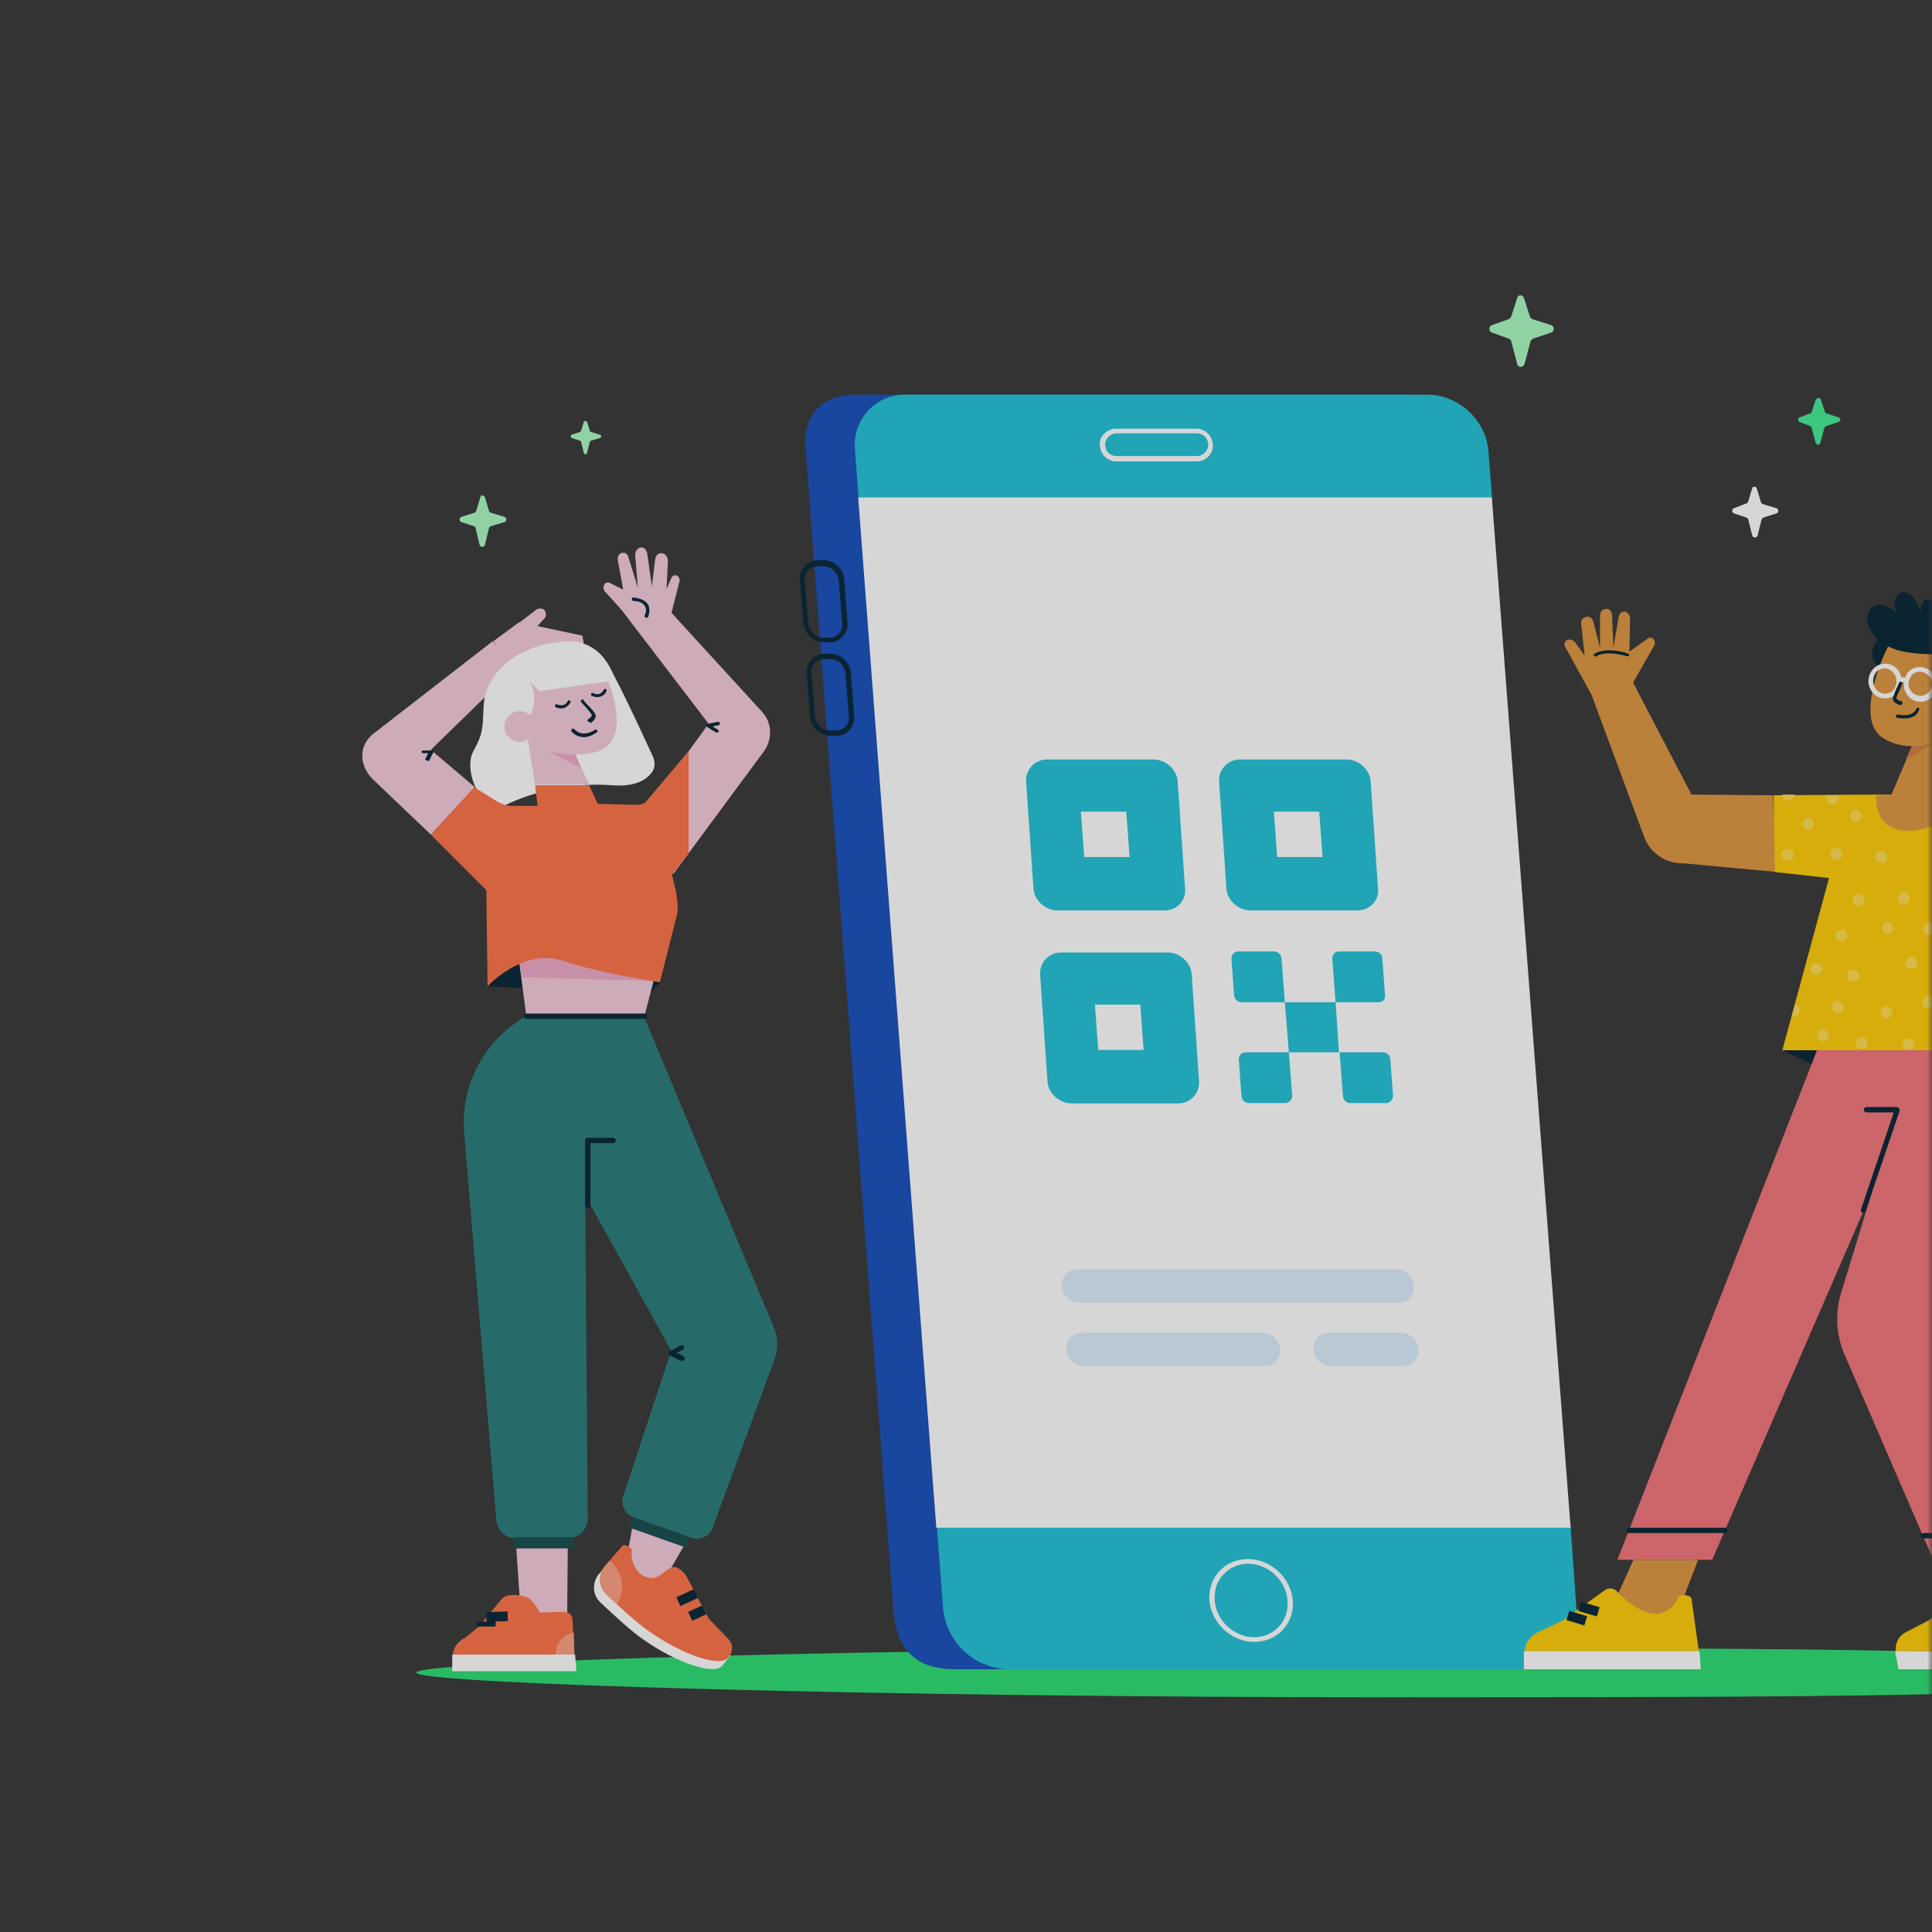 <?xml version="1.0" encoding="UTF-8"?>
<svg width="200px" height="200px" viewBox="0 0 200 200" version="1.1" xmlns="http://www.w3.org/2000/svg" xmlns:xlink="http://www.w3.org/1999/xlink">
    <rect x="0" y="0" width="200" height="200" fill="#333333" stroke="none"/>
    <title>Image</title>
    <defs>
        <rect id="path-1" x="0" y="0" width="200" height="200"></rect>
    </defs>
    <g id="Symbols" stroke="none" stroke-width="1" fill="none" fill-rule="evenodd" opacity="0.8">
        <g id="3_Organisms-/-Cards-/-2_QR-ophalen" transform="translate(-135, -32)">
            <g id="Image" transform="translate(135, 32)">
                <mask id="mask-2" fill="white">
                    <use xlink:href="#path-1"></use>
                </mask>
                <g id="Mask"></g>
                <g id="holder_qrcode_maken" mask="url(#mask-2)">
                    <g transform="translate(37, 30.57)">
                        <path d="M182.477,142.577 C182.477,144.927 162.778,145.135 107.412,145.135 C54.121,145.135 6.083,143.752 6.083,142.577 C6.083,141.402 54.121,140.02 107.412,140.02 C163.261,140.02 182.477,140.435 182.477,142.577 Z" id="Path" fill="#27DC71" fill-rule="nonzero"></path>
                        <g id="Group" stroke-width="1" fill="none" fill-rule="evenodd" transform="translate(0, 25.695)">
                            <path d="M15.759,8.916 C15.828,8.916 17.695,7.465 18.524,6.843 C18.732,6.705 19.008,6.705 19.215,6.774 L19.215,6.774 C19.492,6.981 19.63,7.327 19.423,7.672 L17.833,9.469 L15.759,8.916 Z" id="Path" fill="#F4C9DB" fill-rule="nonzero"></path>
                            <path d="M14.1,10.092 L16.727,8.156 C16.727,8.156 16.796,8.156 16.796,8.156 L23.293,9.539 L23.501,10.783 L18.662,10.852 L15.483,12.995 L14.1,10.092 Z" id="Path" fill="#F4C9DB" fill-rule="nonzero"></path>
                            <polygon id="Path" fill="#F4C9DB" fill-rule="nonzero" points="28.754 100.224 27.924 104.717 29.1 108.173 31.933 106.998 34.56 102.436"></polygon>
                            <path d="M7.603,30.136 L1.659,24.468 C0.138,23.017 0.069,20.874 1.728,19.63 L14.031,10.092 L16.036,13.133 L7.603,21.358 L12.165,25.229 L7.603,30.136 Z" id="Path" fill="#F4C9DB" fill-rule="nonzero"></path>
                            <path d="M32.279,24.261 L36.357,18.662 L27.372,6.912 L32.21,6.843 L41.887,17.418 C42.924,18.524 42.993,20.252 42.094,21.496 L32.694,34.214 L32.279,24.261 Z" id="Path" fill="#F4C9DB" fill-rule="nonzero"></path>
                            <polygon id="Path" fill="#002031" fill-rule="nonzero" points="31.45 45.343 30.344 46.449 30.689 45.204"></polygon>
                            <path d="M17.073,46.034 L13.548,45.827 C13.548,45.827 14.653,43.891 16.796,43.476 L17.073,46.034 Z" id="Path" fill="#002031" fill-rule="nonzero"></path>
                            <path d="M18.939,10.575 C18.524,10.575 17.28,11.197 16.865,11.405 C15.345,12.165 14.17,13.409 13.478,14.93 C12.718,16.658 13.34,18.524 12.58,20.321 C12.372,20.874 12.027,21.358 11.82,21.911 C11.474,23.086 11.82,24.676 12.511,25.713 C12.649,25.92 14.17,27.786 14.515,27.51 C14.515,27.51 19.284,24.538 26.335,25.021 C28.823,25.229 29.929,24.399 30.413,23.777 C30.828,23.293 30.828,22.671 30.62,22.118 C29.722,20.183 26.335,12.787 25.782,12.442 C23.708,11.958 19.008,10.575 18.939,10.575 Z" id="Path" fill="#FFFFFF" fill-rule="nonzero"></path>
                            <path d="M14.723,27.855 L17.487,48.937 L29.652,49.144 L32.486,38.292 C32.97,36.357 32.763,34.284 31.864,32.486 L29.514,27.924 L14.723,27.855 Z" id="Path" fill="#F4C9DB" fill-rule="nonzero"></path>
                            <polygon id="Path" fill="#EDA7C5" fill-rule="nonzero" points="16.796 43.546 17.004 44.928 30.62 45.274 19.699 41.472"></polygon>
                            <path d="M43.131,81.216 L29.652,48.937 L23.501,48.937 L19.146,48.937 L17.349,48.937 L16.589,49.49 C12.787,52.047 10.644,56.471 11.059,61.102 L14.377,101.053 C14.446,102.159 15.345,102.989 16.451,102.989 L21.773,102.989 C22.948,102.989 23.846,102.021 23.846,100.915 L23.57,67.461 L32.486,83.566 L27.51,98.634 C27.233,99.533 27.717,100.5 28.547,100.777 L34.56,102.92 C35.459,103.265 36.426,102.781 36.772,101.883 L43.2,84.396 C43.546,83.359 43.546,82.253 43.131,81.216 Z" id="Path" fill="#237978" fill-rule="nonzero"></path>
                            <path d="M23.846,68.774 C23.708,68.774 23.57,68.636 23.57,68.498 L23.57,61.793 C23.57,61.724 23.57,61.655 23.639,61.586 C23.708,61.517 23.777,61.517 23.846,61.517 L26.473,61.517 C26.611,61.517 26.749,61.655 26.749,61.793 C26.749,61.932 26.611,62.07 26.473,62.07 L24.123,62.07 L24.123,68.498 C24.054,68.636 23.985,68.774 23.846,68.774 C23.846,68.774 23.846,68.774 23.846,68.774 Z" id="Path" fill="#002031" fill-rule="nonzero"></path>
                            <polygon id="Path" fill="#F4C9DB" fill-rule="nonzero" points="17.211 17.695 18.386 24.952 23.985 24.952 21.635 19.837"></polygon>
                            <polygon id="Path" fill="#EDA7C5" fill-rule="nonzero" points="23.155 23.224 22.602 21.911 19.699 21.496"></polygon>
                            <path d="M15.621,16.381 C15.759,19.561 19.215,21.427 19.215,21.427 C19.215,21.427 23.57,22.533 25.644,21.151 C28.339,19.284 25.782,13.548 25.021,12.096 C24.399,10.99 22.464,10.644 21.082,10.644 C17.902,10.714 15.483,13.271 15.621,16.381 Z" id="Path" fill="#F4C9DB" fill-rule="nonzero"></path>
                            <path d="M23.432,20.045 C22.948,20.045 22.533,19.837 22.188,19.492 C22.118,19.423 22.118,19.284 22.188,19.215 C22.257,19.146 22.395,19.146 22.464,19.215 C22.948,19.768 23.708,19.837 24.607,19.284 C24.676,19.215 24.814,19.284 24.814,19.354 C24.883,19.423 24.814,19.561 24.745,19.561 C24.261,19.907 23.846,20.045 23.432,20.045 Z" id="Path" fill="#002031" fill-rule="nonzero"></path>
                            <path d="M23.985,18.455 C23.916,18.455 23.846,18.455 23.846,18.386 C23.777,18.317 23.846,18.179 23.916,18.179 C23.985,18.109 24.261,17.971 24.261,17.764 C24.261,17.626 23.846,17.211 23.639,16.934 C23.432,16.727 23.224,16.52 23.155,16.381 C23.086,16.312 23.155,16.174 23.224,16.174 C23.293,16.105 23.432,16.174 23.432,16.243 C23.501,16.381 23.708,16.589 23.916,16.796 C24.399,17.28 24.676,17.626 24.676,17.902 C24.607,18.317 24.192,18.524 24.123,18.593 C24.054,18.455 23.985,18.455 23.985,18.455 Z" id="Path" fill="#002031" fill-rule="nonzero"></path>
                            <path d="M34.284,32.072 L34.284,21.496 L29.791,26.819 C29.169,27.164 28.616,27.026 27.994,27.026 L24.883,26.957 L23.985,25.021 L18.386,25.021 L18.662,27.164 L16.105,27.164 C15.483,27.164 14.861,26.957 14.308,26.611 L12.096,25.229 L7.603,30.136 L13.34,35.873 L13.478,45.827 C13.478,45.827 17.142,41.818 21.289,43.2 C25.436,44.582 31.311,45.412 31.311,45.412 L32.97,38.845 C33.316,37.947 33.178,36.564 32.556,34.284 L34.284,32.072 Z" id="Path" fill="#FE6F43" fill-rule="nonzero"></path>
                            <path d="M21.082,17.073 C20.874,17.073 20.667,17.004 20.529,16.934 C20.46,16.865 20.39,16.796 20.46,16.727 C20.529,16.658 20.598,16.589 20.667,16.658 C20.736,16.658 21.427,17.004 21.773,16.312 C21.842,16.243 21.911,16.174 21.98,16.243 C22.049,16.312 22.118,16.381 22.049,16.451 C21.842,16.865 21.427,17.073 21.082,17.073 Z" id="Path" fill="#002031" fill-rule="nonzero"></path>
                            <path d="M24.814,15.898 C24.607,15.898 24.399,15.828 24.261,15.759 C24.192,15.69 24.123,15.621 24.192,15.552 C24.261,15.483 24.33,15.414 24.399,15.483 C24.468,15.552 25.16,15.828 25.505,15.137 C25.574,15.068 25.644,14.999 25.713,15.068 C25.782,15.137 25.851,15.206 25.782,15.276 C25.574,15.759 25.16,15.898 24.814,15.898 Z" id="Path" fill="#002031" fill-rule="nonzero"></path>
                            <path d="M15.898,17.971 C15.898,17.971 17.004,17.556 17.556,18.524 C17.556,18.524 19.077,16.105 17.764,14.239 L18.87,15.276 L26.68,14.17 C26.68,14.17 25.644,9.677 21.22,10.161 C20.805,10.23 20.045,10.299 19.699,10.368 C16.658,10.921 14.515,13.755 15.414,17.211 C15.483,17.556 15.621,17.902 15.898,17.971 Z" id="Path" fill="#FFFFFF" fill-rule="nonzero"></path>
                            <circle id="Oval" fill="#F4C9DB" fill-rule="nonzero" cx="16.796" cy="18.939" r="1.59"></circle>
                            <rect id="Rectangle" fill="#104A4A" fill-rule="nonzero" x="16.174" y="102.851" width="6.221" height="1.175"></rect>
                            <rect id="Rectangle" fill="#104A4A" fill-rule="nonzero" transform="translate(31.238, 102.337) rotate(19.506) translate(-31.238, -102.337) " x="28.127" y="101.75" width="6.221" height="1.175"></rect>
                            <path d="M29.722,49.213 L17.487,49.213 C17.349,49.213 17.211,49.075 17.211,48.937 C17.211,48.799 17.349,48.66 17.487,48.66 L29.722,48.66 C29.86,48.66 29.998,48.799 29.998,48.937 C29.998,49.075 29.86,49.213 29.722,49.213 Z" id="Path" fill="#002031" fill-rule="nonzero"></path>
                            <g transform="translate(24.192, 103.68)" fill-rule="nonzero" id="Path">
                                <path d="M7.949,3.041 C6.912,3.249 6.29,4.908 4.631,3.802 C3.871,3.249 3.594,2.212 3.732,1.521 C3.802,1.175 2.903,0.691 2.627,0.899 L0.829,2.972 C0.069,3.871 0.138,5.184 0.968,5.944 C2.281,7.188 4.216,8.986 5.46,9.815 C8.916,12.234 12.718,13.478 13.548,12.511 L14.446,11.405 L13.962,11.267 C13.893,10.99 13.755,10.644 13.409,10.368 L11.543,8.433 L9.262,4.078 C9.055,3.663 8.433,2.972 7.949,3.041 Z" fill="#FFFFFF"></path>
                                <path d="M9.884,3.249 L12.165,7.603 L14.031,9.539 C14.861,10.299 14.653,11.128 14.17,11.681 C13.34,12.649 9.539,11.405 6.083,8.986 C4.838,8.156 2.903,6.359 1.59,5.115 C0.76,4.355 0.691,2.972 1.452,2.143 L3.249,0.069 C3.525,-0.138 4.285,0.276 4.216,0.622 C4.078,1.313 4.424,2.488 5.184,3.041 C6.843,4.147 7.465,2.488 8.502,2.281 C9.055,2.212 9.677,2.903 9.884,3.249 Z" fill="#FE6F43"></path>
                                <path d="M2.696,6.152 C3.802,4.216 2.903,2.35 1.935,1.59 L1.452,2.143 C0.691,3.041 0.76,4.355 1.59,5.115 C1.935,5.46 2.35,5.806 2.696,6.152 Z" fill="#FE9C7E"></path>
                            </g>
                            <polygon id="Path" fill="#F4C9DB" fill-rule="nonzero" points="21.773 104.026 21.704 112.32 17.004 112.251 16.451 104.026"></polygon>
                            <g transform="translate(9.677, 108.518)" fill-rule="nonzero">
                                <path d="M5.253,0.76 L2.903,3.594 L1.452,4.769 C0.207,5.391 0.207,6.497 0.207,6.497 L12.787,6.497 L12.58,2.834 C12.58,2.419 12.165,2.074 11.75,2.074 C11.059,2.074 10.022,2.143 9.193,2.143 C9.193,2.143 8.916,1.452 8.087,0.691 C7.811,0.415 5.806,0 5.253,0.76 Z" id="Path" fill="#FE6F43"></path>
                                <path d="M12.787,6.497 L12.718,4.216 C12.718,4.216 10.783,4.562 10.852,6.497 L12.787,6.497 Z" id="Path" fill="#FE9C7E"></path>
                                <polygon id="Path" fill="#FFFFFF" points="12.995 8.225 0.138 8.225 0.138 6.497 12.856 6.497"></polygon>
                                <polygon id="Path" fill="#002031" points="2.696 3.594 2.696 3.11 4.631 3.041 4.631 3.594"></polygon>
                                <rect id="Rectangle" fill="#002031" transform="translate(4.766, 2.311) rotate(-2.093) translate(-4.766, -2.311) " x="3.661" y="2.069" width="2.212" height="1"></rect>
                            </g>
                            <rect id="Rectangle" fill="#002031" fill-rule="nonzero" transform="translate(34.026, 108.884) rotate(-24.892) translate(-34.026, -108.884) " x="33.024" y="108.642" width="2.004" height="1"></rect>
                            <rect id="Rectangle" fill="#002031" fill-rule="nonzero" transform="translate(35.059, 110.488) rotate(-24.892) translate(-35.059, -110.488) " x="34.264" y="110.246" width="1.59" height="1"></rect>
                            <path d="M27.372,6.912 L25.574,4.908 C25.436,4.7 25.436,4.424 25.574,4.216 L25.574,4.216 C25.713,4.009 25.92,4.009 26.127,4.078 L27.51,4.769 L26.957,1.728 C26.888,1.382 27.095,0.968 27.441,0.968 L27.441,0.968 C27.717,0.899 27.994,1.106 28.063,1.452 L29.03,4.562 L28.754,1.175 C28.754,0.829 28.961,0.484 29.307,0.415 L29.307,0.415 C29.652,0.346 29.929,0.622 29.998,1.037 L30.482,4.424 L30.828,1.59 C30.897,1.106 31.38,0.829 31.795,1.106 L31.795,1.106 C32.003,1.244 32.141,1.521 32.141,1.797 L32.003,4.7 L32.486,3.594 C32.625,3.18 33.178,3.18 33.316,3.594 L33.316,3.594 C33.385,3.732 33.385,3.871 33.316,4.009 L32.003,9.193 L27.372,6.912 Z" id="Path" fill="#F4C9DB" fill-rule="nonzero"></path>
                            <path d="M7.188,22.464 C7.188,22.464 7.119,22.464 7.119,22.464 C7.05,22.395 6.981,22.326 7.05,22.257 L7.327,21.704 L6.774,21.704 C6.705,21.704 6.636,21.635 6.636,21.565 C6.636,21.496 6.705,21.427 6.774,21.427 L7.949,21.427 L7.396,22.533 C7.258,22.464 7.188,22.464 7.188,22.464 Z" id="Path" fill="#002031" fill-rule="nonzero"></path>
                            <path d="M29.929,7.672 C29.86,7.672 29.86,7.672 29.929,7.672 C29.722,7.672 29.722,7.534 29.722,7.465 C29.929,7.05 29.929,6.705 29.722,6.428 C29.445,5.944 28.616,5.944 28.547,5.944 C28.477,5.944 28.408,5.875 28.408,5.737 C28.408,5.668 28.477,5.53 28.616,5.599 C28.685,5.599 29.652,5.668 30.067,6.29 C30.275,6.636 30.275,7.119 30.067,7.672 C29.998,7.672 29.929,7.672 29.929,7.672 Z" id="Path" fill="#002031" fill-rule="nonzero"></path>
                            <path d="M37.187,19.561 C37.187,19.561 37.117,19.561 37.117,19.561 L36.219,19.008 C36.15,18.939 36.15,18.87 36.15,18.801 C36.15,18.732 36.219,18.662 36.288,18.662 L37.325,18.455 C37.394,18.455 37.532,18.524 37.532,18.593 C37.532,18.662 37.463,18.801 37.394,18.801 L36.772,18.939 L37.325,19.284 C37.394,19.354 37.463,19.423 37.394,19.492 C37.325,19.561 37.256,19.561 37.187,19.561 Z" id="Path" fill="#002031" fill-rule="nonzero"></path>
                            <path d="M33.592,84.603 C33.523,84.603 33.523,84.603 33.454,84.603 L32.348,84.05 C32.279,83.981 32.21,83.912 32.21,83.843 C32.21,83.773 32.279,83.635 32.348,83.635 L33.454,83.013 C33.592,82.944 33.731,83.013 33.8,83.082 C33.869,83.22 33.8,83.359 33.731,83.428 L33.039,83.773 L33.731,84.119 C33.869,84.188 33.938,84.326 33.869,84.465 C33.731,84.534 33.661,84.603 33.592,84.603 Z" id="Path" fill="#002031" fill-rule="nonzero"></path>
                        </g>
                        <g id="Group" stroke-width="1" fill="none" fill-rule="evenodd" transform="translate(45.619, 9.798)">
                            <path d="M72.922,132.434 L16.243,132.434 C12.096,132.434 10.23,130.291 9.884,126.49 L0.76,5.944 C0.553,2.627 2.35,0.484 6.013,0.484 L62.968,0.484 C66.286,0.484 69.12,3.18 69.327,6.428 L78.451,126.49 C78.659,129.738 76.239,132.434 72.922,132.434 Z" id="Path" fill="#134BB9" fill-rule="nonzero"></path>
                            <path d="M75.064,132.434 L21.911,132.434 C18.248,132.434 15.276,129.6 14.999,126.006 L5.875,6.083 C5.668,3.041 8.018,0.484 11.059,0.484 L65.111,0.484 C68.429,0.484 71.263,3.18 71.47,6.428 L71.816,10.921 L73.544,67.323 L79.972,117.642 L80.594,126.49 C80.801,129.738 78.382,132.434 75.064,132.434 Z" id="Path" fill="#1BC1D7" fill-rule="nonzero"></path>
                            <polygon id="Path" fill="#FFFFFF" fill-rule="nonzero" points="79.972 117.78 14.308 117.78 6.221 11.128 71.816 11.128"></polygon>
                            <path d="M47.209,129.6 C44.859,129.6 42.785,127.665 42.578,125.315 C42.509,124.14 42.854,123.103 43.615,122.273 C44.375,121.444 45.412,121.029 46.587,121.029 C48.937,121.029 51.011,122.964 51.218,125.315 C51.287,126.49 50.941,127.526 50.181,128.356 C49.421,129.185 48.315,129.6 47.209,129.6 Z M46.587,121.513 C45.55,121.513 44.652,121.928 44.029,122.619 C43.338,123.31 43.062,124.278 43.131,125.315 C43.269,127.388 45.135,129.116 47.209,129.116 C48.246,129.116 49.144,128.701 49.766,128.01 C50.458,127.319 50.734,126.351 50.665,125.315 L50.665,125.315 C50.527,123.241 48.66,121.513 46.587,121.513 Z" id="Shape" fill="#FFFFFF" fill-rule="nonzero"></path>
                            <path d="M68.567,82.806 L20.805,82.806 C19.284,82.806 18.04,81.562 17.902,80.11 L14.515,33.869 C14.377,31.726 16.036,29.86 18.248,29.86 L63.867,29.86 C65.871,29.86 67.461,31.38 67.599,33.385 L71.055,80.179 C71.194,81.631 70.019,82.806 68.567,82.806 Z" id="Path" fill="#FFFFFF" fill-rule="nonzero"></path>
                            <path d="M62.139,94.487 L29.1,94.487 C28.132,94.487 27.372,93.727 27.302,92.759 L27.302,92.759 C27.233,91.791 27.924,91.031 28.892,91.031 L61.932,91.031 C62.899,91.031 63.66,91.791 63.729,92.759 L63.729,92.759 C63.798,93.727 63.107,94.487 62.139,94.487 Z" id="Path" fill="#DCEEFD" fill-rule="nonzero"></path>
                            <path d="M48.315,101.053 L29.583,101.053 C28.616,101.053 27.855,100.293 27.786,99.325 L27.786,99.325 C27.717,98.358 28.408,97.597 29.376,97.597 L48.108,97.597 C49.075,97.597 49.836,98.358 49.905,99.325 L49.905,99.325 C49.974,100.293 49.283,101.053 48.315,101.053 Z" id="Path" fill="#DCEEFD" fill-rule="nonzero"></path>
                            <path d="M62.623,101.053 L55.158,101.053 C54.19,101.053 53.43,100.293 53.361,99.325 L53.361,99.325 C53.292,98.358 53.983,97.597 54.95,97.597 L62.415,97.597 C63.383,97.597 64.143,98.358 64.212,99.325 L64.212,99.325 C64.282,100.293 63.59,101.053 62.623,101.053 Z" id="Path" fill="#DCEEFD" fill-rule="nonzero"></path>
                            <path d="M3.249,26.127 L2.696,26.127 C1.59,26.127 0.622,25.229 0.553,24.123 L0.207,19.699 C0.138,19.146 0.346,18.662 0.691,18.248 C1.037,17.833 1.521,17.626 2.074,17.626 L2.627,17.626 C3.732,17.626 4.7,18.524 4.769,19.63 L5.115,24.054 C5.184,24.607 4.977,25.091 4.631,25.505 C4.285,25.92 3.802,26.127 3.249,26.127 Z M2.074,18.248 C1.659,18.248 1.313,18.386 1.037,18.662 C0.76,18.939 0.622,19.284 0.691,19.699 L1.037,24.123 C1.106,24.952 1.797,25.644 2.627,25.644 L3.18,25.644 C3.594,25.644 3.94,25.505 4.216,25.229 C4.493,24.952 4.631,24.607 4.562,24.192 L4.216,19.768 C4.147,18.939 3.456,18.248 2.627,18.248 L2.074,18.248 Z" id="Shape" fill="#002031" fill-rule="nonzero"></path>
                            <path d="M3.94,35.804 L3.387,35.804 C2.281,35.804 1.313,34.906 1.244,33.8 L0.899,29.376 C0.829,28.823 1.037,28.339 1.382,27.924 C1.728,27.51 2.212,27.302 2.765,27.302 L3.318,27.302 C4.424,27.302 5.391,28.201 5.46,29.307 L5.806,33.731 C5.875,34.284 5.668,34.767 5.322,35.182 C4.977,35.597 4.493,35.804 3.94,35.804 Z M2.765,27.855 C2.35,27.855 2.004,27.994 1.728,28.27 C1.452,28.547 1.313,28.892 1.382,29.307 L1.728,33.731 C1.797,34.56 2.488,35.251 3.318,35.251 L3.871,35.251 C4.285,35.251 4.631,35.113 4.908,34.836 C5.184,34.56 5.322,34.214 5.253,33.8 L4.908,29.376 C4.838,28.547 4.147,27.855 3.318,27.855 L2.765,27.855 L2.765,27.855 Z" id="Shape" fill="#002031" fill-rule="nonzero"></path>
                            <path d="M41.265,7.396 L32.97,7.396 C32.072,7.396 31.38,6.774 31.242,5.875 C31.173,5.391 31.311,4.908 31.657,4.562 C32.003,4.216 32.417,4.009 32.901,4.009 L41.196,4.009 C42.094,4.009 42.785,4.631 42.924,5.53 C42.993,6.013 42.854,6.497 42.509,6.843 C42.232,7.188 41.748,7.396 41.265,7.396 Z M32.97,4.493 C32.625,4.493 32.348,4.631 32.072,4.908 C31.864,5.184 31.726,5.46 31.795,5.806 C31.864,6.428 32.348,6.843 32.97,6.843 L41.265,6.843 C41.61,6.843 41.887,6.705 42.163,6.428 C42.371,6.152 42.509,5.875 42.44,5.53 C42.371,4.908 41.887,4.493 41.265,4.493 L32.97,4.493 Z" id="Shape" fill="#FFFFFF" fill-rule="nonzero"></path>
                        </g>
                        <g id="Group" stroke-width="1" fill="none" fill-rule="evenodd" transform="translate(120.269, 30.534)">
                            <path d="M6.705,8.709 L6.705,8.709 L12.925,25.505 C13.548,27.233 15.206,28.339 17.073,28.27 L26.749,29.169 L26.266,21.22 L17.833,21.151 L11.128,8.294 L6.705,8.709" id="Path" fill="#DD933C" fill-rule="nonzero"></path>
                            <path d="M59.512,33.247 L55.158,25.021 C53.914,22.74 51.564,21.289 48.937,21.22 C48.591,21.22 48.384,21.22 48.384,21.22 L36.979,21.151 L26.335,21.22 L26.473,29.169 L32.072,29.791 L27.233,47.624 L52.393,47.624 L52.255,33.108 L59.512,33.247 Z" id="Path" fill="#FFCC00" fill-rule="nonzero"></path>
                            <path d="M40.573,37.947 C40.228,37.947 39.951,38.223 39.951,38.569 C39.951,38.915 40.228,39.191 40.573,39.191 C40.919,39.191 41.196,38.915 41.196,38.569 C41.196,38.223 40.919,37.947 40.573,37.947 Z M38.154,34.353 C37.809,34.353 37.532,34.629 37.532,34.975 C37.532,35.32 37.809,35.597 38.154,35.597 C38.5,35.597 38.776,35.32 38.776,34.975 C38.776,34.629 38.5,34.353 38.154,34.353 Z M39.744,24.676 C40.09,24.676 40.366,24.399 40.366,24.054 C40.366,23.708 40.09,23.432 39.744,23.432 C39.398,23.432 39.122,23.708 39.122,24.054 C39.122,24.399 39.398,24.676 39.744,24.676 Z M40.435,31.864 C40.435,31.519 40.159,31.242 39.813,31.242 C39.468,31.242 39.191,31.519 39.191,31.864 C39.191,32.21 39.468,32.486 39.813,32.486 C40.159,32.486 40.435,32.21 40.435,31.864 Z M32.832,27.924 C33.178,27.924 33.454,27.648 33.454,27.302 C33.454,26.957 33.178,26.68 32.832,26.68 C32.486,26.68 32.21,26.957 32.21,27.302 C32.21,27.648 32.486,27.924 32.832,27.924 Z M32.97,42.509 C32.625,42.509 32.348,42.785 32.348,43.131 C32.348,43.476 32.625,43.753 32.97,43.753 C33.316,43.753 33.592,43.476 33.592,43.131 C33.592,42.785 33.316,42.509 32.97,42.509 Z M43.546,26.266 C43.2,26.266 42.924,26.542 42.924,26.888 C42.924,27.233 43.2,27.51 43.546,27.51 C43.891,27.51 44.168,27.233 44.168,26.888 C44.168,26.542 43.891,26.266 43.546,26.266 Z M38.016,43.062 C37.67,43.062 37.394,43.338 37.394,43.684 C37.394,44.029 37.67,44.306 38.016,44.306 C38.362,44.306 38.638,44.029 38.638,43.684 C38.569,43.338 38.292,43.062 38.016,43.062 Z M38.085,27.579 C38.085,27.233 37.809,26.957 37.463,26.957 C37.117,26.957 36.841,27.233 36.841,27.579 C36.841,27.924 37.117,28.201 37.463,28.201 C37.809,28.201 38.085,27.924 38.085,27.579 Z M33.316,35.113 C32.97,35.113 32.694,35.389 32.694,35.735 C32.694,36.081 32.97,36.357 33.316,36.357 C33.661,36.357 33.938,36.081 33.938,35.735 C33.938,35.389 33.661,35.113 33.316,35.113 Z M47.693,42.993 C47.347,42.993 47.071,43.269 47.071,43.615 C47.071,43.96 47.347,44.237 47.693,44.237 C48.038,44.237 48.315,43.96 48.315,43.615 C48.315,43.269 48.038,42.993 47.693,42.993 Z M47.831,34.629 C47.485,34.629 47.209,34.906 47.209,35.251 C47.209,35.597 47.485,35.873 47.831,35.873 C48.177,35.873 48.453,35.597 48.453,35.251 C48.453,34.906 48.177,34.629 47.831,34.629 Z M44.79,46.31 C44.444,46.31 44.168,46.587 44.168,46.932 C44.168,47.278 44.444,47.555 44.79,47.555 C45.135,47.555 45.412,47.278 45.412,46.932 C45.412,46.587 45.135,46.31 44.79,46.31 Z M42.371,42.025 C42.025,42.025 41.748,42.301 41.748,42.647 C41.748,42.993 42.025,43.269 42.371,43.269 C42.716,43.269 42.993,42.993 42.993,42.647 C42.993,42.301 42.716,42.025 42.371,42.025 Z M58.061,32.486 C57.715,32.486 57.439,32.763 57.439,33.108 C57.439,33.108 57.439,33.178 57.439,33.178 L58.614,33.178 C58.614,33.108 58.614,33.108 58.614,33.039 C58.683,32.763 58.406,32.486 58.061,32.486 Z M48.315,27.026 C47.969,27.026 47.693,27.302 47.693,27.648 C47.693,27.994 47.969,28.27 48.315,28.27 C48.66,28.27 48.937,27.994 48.937,27.648 C48.937,27.302 48.66,27.026 48.315,27.026 Z M45.343,23.777 C45.688,23.777 45.965,23.501 45.965,23.155 C45.965,22.81 45.688,22.533 45.343,22.533 C44.997,22.533 44.721,22.81 44.721,23.155 C44.721,23.501 44.997,23.777 45.343,23.777 Z M42.44,34.422 C42.094,34.422 41.818,34.698 41.818,35.044 C41.818,35.389 42.094,35.666 42.44,35.666 C42.785,35.666 43.062,35.389 43.062,35.044 C43.062,34.698 42.785,34.422 42.44,34.422 Z M45.896,29.86 C45.55,29.86 45.274,30.136 45.274,30.482 C45.274,30.828 45.55,31.104 45.896,31.104 C46.241,31.104 46.518,30.828 46.518,30.482 C46.518,30.136 46.241,29.86 45.896,29.86 Z M45.619,38.845 C45.274,38.845 44.997,39.122 44.997,39.468 C44.997,39.813 45.274,40.09 45.619,40.09 C45.965,40.09 46.241,39.813 46.241,39.468 C46.241,39.122 45.896,38.845 45.619,38.845 Z M34.836,23.985 C35.182,23.985 35.459,23.708 35.459,23.363 C35.459,23.017 35.182,22.74 34.836,22.74 C34.491,22.74 34.214,23.017 34.214,23.363 C34.214,23.708 34.491,23.985 34.836,23.985 Z M49.905,31.864 C50.25,31.864 50.527,31.588 50.527,31.242 C50.527,30.897 50.25,30.62 49.905,30.62 C49.559,30.62 49.283,30.897 49.283,31.242 C49.283,31.588 49.559,31.864 49.905,31.864 Z M50.388,38.154 C50.043,38.154 49.766,38.431 49.766,38.776 C49.766,39.122 50.043,39.398 50.388,39.398 C50.734,39.398 51.011,39.122 51.011,38.776 C51.011,38.431 50.734,38.154 50.388,38.154 Z M51.978,42.44 C51.978,42.716 52.116,42.924 52.393,42.993 L52.393,41.887 C52.116,42.025 51.978,42.232 51.978,42.44 Z M35.182,39.882 C35.182,39.537 34.906,39.26 34.56,39.26 C34.214,39.26 33.938,39.537 33.938,39.882 C33.938,40.228 34.214,40.504 34.56,40.504 C34.906,40.504 35.182,40.228 35.182,39.882 Z M40.297,46.38 C39.951,46.38 39.675,46.656 39.675,47.002 C39.675,47.278 39.882,47.555 40.159,47.624 L40.366,47.624 C40.643,47.555 40.85,47.347 40.85,47.002 C40.919,46.656 40.643,46.38 40.297,46.38 Z M52.946,27.026 C52.6,27.026 52.324,27.302 52.324,27.648 C52.324,27.994 52.6,28.27 52.946,28.27 C53.292,28.27 53.568,27.994 53.568,27.648 C53.568,27.302 53.292,27.026 52.946,27.026 Z M55.711,30.205 C55.365,30.205 55.089,30.482 55.089,30.828 C55.089,31.173 55.365,31.45 55.711,31.45 C56.056,31.45 56.333,31.173 56.333,30.828 C56.333,30.482 56.056,30.205 55.711,30.205 Z M55.918,27.302 C56.056,27.302 56.125,27.233 56.264,27.164 L55.711,26.127 C55.503,26.196 55.296,26.404 55.296,26.68 C55.365,27.026 55.642,27.302 55.918,27.302 Z M49.836,21.773 C50.112,21.773 50.319,21.635 50.388,21.427 C50.043,21.358 49.628,21.289 49.213,21.289 C49.283,21.565 49.49,21.773 49.836,21.773 Z M50.527,22.74 C50.181,22.74 49.905,23.017 49.905,23.363 C49.905,23.708 50.181,23.985 50.527,23.985 C50.872,23.985 51.149,23.708 51.149,23.363 C51.08,23.017 50.803,22.74 50.527,22.74 Z M49.905,46.587 C49.559,46.587 49.283,46.863 49.283,47.209 C49.283,47.347 49.352,47.485 49.421,47.624 L50.319,47.624 C50.388,47.485 50.458,47.347 50.458,47.209 C50.527,46.863 50.25,46.587 49.905,46.587 Z M28.547,42.924 L28.201,44.099 C28.27,44.099 28.339,44.168 28.408,44.168 C28.754,44.168 29.03,43.891 29.03,43.546 C29.03,43.2 28.823,42.924 28.547,42.924 Z M35.459,46.241 C35.113,46.241 34.836,46.518 34.836,46.863 C34.836,47.209 35.113,47.485 35.459,47.485 C35.804,47.485 36.081,47.209 36.081,46.863 C36.081,46.518 35.804,46.241 35.459,46.241 Z M30.551,24.192 C30.551,23.846 30.275,23.57 29.929,23.57 C29.583,23.57 29.307,23.846 29.307,24.192 C29.307,24.538 29.583,24.814 29.929,24.814 C30.275,24.814 30.551,24.538 30.551,24.192 Z M34.491,32.072 C34.491,32.417 34.767,32.694 35.113,32.694 C35.459,32.694 35.735,32.417 35.735,32.072 C35.735,31.726 35.459,31.45 35.113,31.45 C34.767,31.45 34.491,31.726 34.491,32.072 Z M33.108,21.565 C33.108,21.427 33.039,21.289 32.97,21.22 L31.933,21.22 C31.864,21.289 31.795,21.427 31.795,21.565 C31.795,21.911 32.072,22.188 32.417,22.188 C32.763,22.188 33.108,21.911 33.108,21.565 Z M31.45,45.481 C31.104,45.481 30.828,45.757 30.828,46.103 C30.828,46.449 31.104,46.725 31.45,46.725 C31.795,46.725 32.072,46.449 32.072,46.103 C32.003,45.757 31.795,45.481 31.45,45.481 Z M28.408,27.372 C28.408,27.026 28.132,26.749 27.786,26.749 C27.441,26.749 27.164,27.026 27.164,27.372 C27.164,27.717 27.441,27.994 27.786,27.994 C28.132,28.063 28.408,27.717 28.408,27.372 Z M31.38,39.191 C31.38,38.845 31.104,38.569 30.758,38.569 C30.413,38.569 30.136,38.845 30.136,39.191 C30.136,39.537 30.413,39.813 30.758,39.813 C31.104,39.813 31.38,39.468 31.38,39.191 Z M27.855,21.773 C28.201,21.773 28.477,21.496 28.477,21.151 L27.233,21.151 C27.233,21.565 27.51,21.773 27.855,21.773 Z" id="Shape" fill="#FFDB4B" fill-rule="nonzero"></path>
                            <polygon id="Path" fill="#002031" fill-rule="nonzero" points="30.482 49.144 27.233 47.624 31.035 47.624"></polygon>
                            <polygon id="Path" fill="#F17277" fill-rule="nonzero" points="30.828 47.624 10.161 100.362 19.976 100.362 42.854 47.624"></polygon>
                            <path d="M52.393,47.624 L52.393,47.624 C52.531,53.222 51.978,56.471 47.347,56.471 L27.786,56.471 L30.828,47.624 L52.393,47.624 L52.393,47.624 Z" id="Path" fill="#F17277" fill-rule="nonzero"></path>
                            <path d="M39.122,53.775 L33.247,72.991 C32.694,74.995 32.832,77.138 33.661,79.073 L42.924,100.5 L53.43,100.5 L43.96,76.032 L50.872,53.775 L39.122,53.775 Z" id="Path" fill="#F17277" fill-rule="nonzero"></path>
                            <polygon id="Path" fill="#DD933C" fill-rule="nonzero" points="18.524 100.362 16.105 106.652 9.124 106.376 11.82 100.362"></polygon>
                            <path d="M52.324,98.15 L41.818,98.15 C41.679,98.15 41.541,98.012 41.541,97.874 C41.541,97.736 41.679,97.597 41.818,97.597 L52.324,97.597 C52.462,97.597 52.6,97.736 52.6,97.874 C52.6,98.012 52.462,98.15 52.324,98.15 Z" id="Path" fill="#002031" fill-rule="nonzero"></path>
                            <path d="M21.289,97.597 L11.336,97.597 C11.197,97.597 11.059,97.459 11.059,97.321 C11.059,97.183 11.197,97.044 11.336,97.044 L21.289,97.044 C21.427,97.044 21.565,97.183 21.565,97.321 C21.565,97.459 21.427,97.597 21.289,97.597 Z" id="Path" fill="#002031" fill-rule="nonzero"></path>
                            <path d="M35.597,64.42 C35.597,64.42 35.528,64.42 35.528,64.42 C35.389,64.351 35.32,64.212 35.389,64.074 L38.776,54.052 L35.942,54.052 C35.804,54.052 35.666,53.914 35.666,53.775 C35.666,53.637 35.804,53.499 35.942,53.499 L39.122,53.499 C39.191,53.499 39.26,53.568 39.329,53.637 C39.398,53.706 39.398,53.775 39.398,53.844 L35.873,64.212 C35.804,64.351 35.735,64.42 35.597,64.42 Z" id="Path" fill="#002031" fill-rule="nonzero"></path>
                            <path d="M39.882,24.883 C42.301,25.091 45.896,23.293 47.555,21.289 C47.278,21.289 36.979,21.22 36.979,21.22 C36.979,21.22 36.564,24.607 39.882,24.883 Z" id="Path" fill="#DD933C" fill-rule="nonzero"></path>
                            <polygon id="Path" fill="#DD933C" fill-rule="nonzero" points="46.518 12.511 44.652 21.358 38.362 21.565 41.679 13.755"></polygon>
                            <polygon id="Path" fill="#D2793C" fill-rule="nonzero" points="40.02 17.556 40.781 15.828 43.338 15.552"></polygon>
                            <path d="M36.772,5.668 C36.219,6.497 36.772,8.364 37.947,7.949 C38.638,7.327 39.26,6.359 39.329,5.391 C39.329,4.078 37.117,4.7 36.772,5.668 Z" id="Path" fill="#002031" fill-rule="nonzero"></path>
                            <path d="M47.555,9.746 C47.416,12.856 43.546,15.552 43.546,15.552 C43.546,15.552 40.228,17.073 37.532,15.206 C34.836,13.34 37.532,6.981 38.292,5.599 C38.915,4.562 40.781,4.147 42.163,4.147 C45.274,4.147 47.693,6.636 47.555,9.746 Z" id="Path" fill="#DD933C" fill-rule="nonzero"></path>
                            <path d="M48.453,6.221 C49.006,2.557 43.684,2.627 43.684,2.627 C43.684,2.627 43.338,1.452 42.785,1.106 C41.818,0.553 41.472,1.59 41.61,2.281 C41.126,1.452 40.85,0.207 39.675,0.207 C38.776,0.415 38.638,1.935 39.191,2.419 C35.459,-0.899 34.007,5.806 40.712,6.497 C42.578,6.705 44.513,6.636 44.652,6.497 C44.444,8.433 45.412,10.368 47.347,10.99 C47.416,11.059 48.246,8.364 48.453,6.221 Z" id="Path" fill="#002031" fill-rule="nonzero"></path>
                            <path d="M39.882,13.271 C39.675,13.271 39.398,13.271 39.122,13.202 C39.053,13.202 38.984,13.064 38.984,12.995 C38.984,12.925 39.122,12.856 39.191,12.856 C40.159,13.064 40.85,12.856 41.126,12.234 C41.196,12.165 41.265,12.096 41.334,12.165 C41.403,12.234 41.472,12.303 41.403,12.372 C41.196,12.995 40.643,13.271 39.882,13.271 Z" id="Path" fill="#002031" fill-rule="nonzero"></path>
                            <path d="M37.878,11.197 C36.91,11.197 36.15,10.368 36.15,9.4 C36.15,8.916 36.357,8.433 36.703,8.087 C37.048,7.741 37.463,7.603 37.878,7.603 C38.845,7.603 39.606,8.433 39.606,9.4 C39.606,9.884 39.398,10.368 39.053,10.714 C38.776,10.99 38.292,11.197 37.878,11.197 Z M37.809,8.087 C37.532,8.087 37.187,8.225 36.979,8.433 C36.772,8.709 36.634,8.986 36.634,9.4 C36.634,10.092 37.187,10.714 37.878,10.714 C38.154,10.714 38.5,10.575 38.707,10.368 C38.915,10.092 39.053,9.815 39.053,9.4 C39.053,8.709 38.5,8.087 37.809,8.087 Z" id="Shape" fill="#FFFFFF" fill-rule="nonzero"></path>
                            <path d="M41.541,11.543 C40.573,11.543 39.813,10.714 39.813,9.746 C39.813,9.262 40.02,8.778 40.297,8.433 C40.643,8.087 41.057,7.949 41.472,7.949 C42.44,7.949 43.2,8.778 43.2,9.746 C43.2,10.23 42.993,10.714 42.716,11.059 C42.44,11.336 41.956,11.543 41.541,11.543 Z M41.472,8.433 C41.126,8.433 40.85,8.571 40.643,8.778 C40.435,9.055 40.297,9.331 40.297,9.677 C40.297,10.368 40.85,10.921 41.541,10.921 C41.887,10.921 42.163,10.783 42.371,10.575 C42.578,10.299 42.716,10.022 42.716,9.677 C42.716,9.055 42.163,8.433 41.472,8.433 Z" id="Shape" fill="#FFFFFF" fill-rule="nonzero"></path>
                            <path d="M39.468,11.889 C39.468,11.889 39.468,11.889 39.468,11.889 C39.398,11.889 38.915,11.75 38.707,11.405 C38.638,11.197 38.776,10.783 39.053,10.161 C39.191,9.953 39.26,9.677 39.329,9.539 C39.329,9.469 39.468,9.4 39.537,9.4 C39.606,9.4 39.675,9.539 39.675,9.608 C39.606,9.746 39.537,10.022 39.398,10.299 C39.26,10.575 38.984,11.128 39.053,11.197 C39.122,11.336 39.398,11.474 39.537,11.474 C39.606,11.474 39.675,11.612 39.675,11.681 C39.606,11.82 39.537,11.889 39.468,11.889 Z" id="Path" fill="#002031" fill-rule="nonzero"></path>
                            <path d="M40.02,9.539 C40.02,9.539 40.02,9.539 40.02,9.539 L39.26,9.469 C39.122,9.469 38.984,9.331 39.053,9.193 C39.053,9.055 39.191,8.916 39.329,8.986 L40.02,9.055 C40.159,9.055 40.297,9.193 40.228,9.331 C40.297,9.4 40.159,9.539 40.02,9.539 Z" id="Path" fill="#FFFFFF" fill-rule="nonzero"></path>
                            <path d="M45.688,10.299 C45.688,10.299 45.688,10.299 45.688,10.299 L42.924,9.953 C42.785,9.953 42.716,9.815 42.716,9.677 C42.716,9.539 42.854,9.469 42.993,9.469 L45.688,9.815 C45.827,9.815 45.896,9.953 45.896,10.092 C45.965,10.161 45.827,10.299 45.688,10.299 Z" id="Path" fill="#FFFFFF" fill-rule="nonzero"></path>
                            <path d="M11.681,9.746 L13.962,5.737 C14.1,5.53 14.031,5.184 13.893,5.046 L13.893,5.046 C13.755,4.908 13.478,4.838 13.34,4.977 L11.405,6.359 L11.474,2.903 C11.474,2.557 11.197,2.212 10.852,2.212 L10.852,2.212 C10.575,2.212 10.368,2.419 10.299,2.765 L9.746,5.944 L9.608,2.557 C9.608,2.212 9.331,1.866 8.986,1.935 L8.986,1.935 C8.64,1.935 8.364,2.212 8.364,2.627 L8.364,5.944 L7.672,3.249 C7.534,2.765 7.05,2.557 6.636,2.903 L6.636,2.903 C6.428,3.041 6.359,3.318 6.428,3.594 L6.774,6.774 L5.737,5.322 C5.322,4.977 4.838,5.046 4.7,5.46 L4.7,5.46 C4.631,5.599 4.7,5.737 4.769,5.875 L7.465,10.783 L11.681,9.746 Z" id="Path" fill="#DD933C" fill-rule="nonzero"></path>
                            <path d="M11.197,6.843 C11.197,6.843 11.128,6.843 11.197,6.843 C11.128,6.843 9.055,6.152 7.949,6.843 C7.88,6.912 7.741,6.843 7.741,6.774 C7.672,6.705 7.741,6.566 7.811,6.566 C9.055,5.806 11.197,6.497 11.267,6.566 C11.336,6.566 11.405,6.705 11.405,6.774 C11.336,6.774 11.267,6.843 11.197,6.843 Z" id="Path" fill="#002031" fill-rule="nonzero"></path>
                            <g transform="translate(0, 102.989)" fill-rule="nonzero">
                                <path d="M8.916,0.484 L4.493,3.663 L1.866,4.908 C0.553,5.599 0.553,6.843 0.553,6.843 L18.593,6.843 L17.833,1.382 C17.695,0.968 16.589,0.899 16.451,1.313 C16.174,2.074 15.276,2.903 14.239,2.972 C12.718,3.041 11.059,1.59 10.23,0.76 C9.884,0.346 9.4,0.207 8.916,0.484 Z" id="Path" fill="#FFCC00"></path>
                                <polygon id="Path" fill="#FFFFFF" points="18.801 8.709 0.484 8.709 0.484 6.843 18.662 6.843"></polygon>
                                <rect id="Rectangle" fill="#002031" transform="translate(5.884, 3.664) rotate(-73.136) translate(-5.884, -3.664) " x="5.642" y="2.696" width="1" height="1.935"></rect>
                                <rect id="Rectangle" fill="#002031" transform="translate(7.147, 2.725) rotate(-73.548) translate(-7.147, -2.725) " x="6.905" y="1.723" width="1" height="2.004"></rect>
                            </g>
                            <g transform="translate(38.707, 102.989)" fill-rule="nonzero">
                                <path d="M7.534,0.484 L3.663,3.663 L1.244,4.908 C0.069,5.599 0.276,6.843 0.276,6.843 L18.317,6.843 L16.589,1.382 C16.381,0.968 15.206,0.899 15.137,1.313 C14.999,2.074 14.239,2.903 13.202,2.972 C11.681,3.041 9.746,1.59 8.778,0.76 C8.502,0.346 7.949,0.207 7.534,0.484 Z" id="Path" fill="#FFCC00"></path>
                                <polygon id="Path" fill="#FFFFFF" points="18.87 8.709 0.553 8.709 0.207 6.843 18.386 6.843"></polygon>
                                <rect id="Rectangle" fill="#002031" transform="translate(5.052, 3.666) rotate(-73.948) translate(-5.052, -3.666) " x="4.81" y="2.629" width="1" height="2.074"></rect>
                            </g>
                        </g>
                        <path d="M120.753,0.259 L121.375,2.195 C121.444,2.333 121.513,2.402 121.651,2.471 L123.587,3.093 C123.932,3.231 123.932,3.715 123.587,3.853 L121.72,4.476 C121.582,4.545 121.513,4.614 121.444,4.752 L120.822,7.102 C120.684,7.517 120.131,7.517 120.061,7.102 L119.439,4.752 C119.439,4.614 119.301,4.545 119.163,4.476 L117.435,3.853 C117.089,3.715 117.089,3.231 117.435,3.093 L119.163,2.471 C119.301,2.402 119.37,2.333 119.439,2.195 L120.061,0.259 C120.131,-0.086 120.614,-0.086 120.753,0.259 Z" id="Path" fill="#A7FAC1" fill-rule="nonzero"></path>
                        <path d="M13.202,20.926 L13.617,22.308 C13.617,22.378 13.686,22.447 13.824,22.516 L15.206,22.931 C15.483,23 15.483,23.414 15.206,23.484 L13.824,23.898 C13.755,23.898 13.617,24.036 13.617,24.106 L13.202,25.834 C13.133,26.11 12.718,26.11 12.649,25.834 L12.234,24.106 C12.234,24.036 12.165,23.898 12.027,23.898 L10.783,23.484 C10.506,23.414 10.506,23 10.783,22.931 L12.096,22.516 C12.165,22.516 12.234,22.447 12.303,22.308 L12.718,20.926 C12.718,20.65 13.133,20.65 13.202,20.926 Z" id="Path" fill="#A7FAC1" fill-rule="nonzero"></path>
                        <path d="M144.876,20.028 L145.29,21.41 C145.29,21.479 145.359,21.548 145.498,21.617 L146.88,22.032 C147.156,22.101 147.156,22.516 146.88,22.585 L145.567,23 C145.498,23 145.428,23.138 145.359,23.207 L144.945,24.866 C144.876,25.142 144.461,25.142 144.392,24.866 L143.977,23.207 C143.977,23.138 143.908,23.069 143.77,23 L142.525,22.585 C142.249,22.516 142.249,22.101 142.525,22.032 L143.77,21.548 C143.839,21.548 143.908,21.479 143.977,21.341 L144.392,19.958 C144.461,19.751 144.806,19.751 144.876,20.028 Z" id="Path" fill="#FFFFFF" fill-rule="nonzero"></path>
                        <path d="M151.511,10.835 L151.926,12.079 C151.926,12.148 151.995,12.217 152.064,12.217 L153.308,12.632 C153.585,12.701 153.585,13.046 153.308,13.116 L152.064,13.53 C151.995,13.53 151.926,13.599 151.857,13.738 L151.442,15.258 C151.373,15.535 151.027,15.535 150.958,15.258 L150.543,13.738 C150.543,13.668 150.474,13.599 150.405,13.53 L149.299,13.116 C149.092,13.046 149.092,12.701 149.299,12.632 L150.405,12.217 C150.474,12.217 150.543,12.148 150.543,12.079 L150.958,10.835 C151.096,10.558 151.442,10.558 151.511,10.835 Z" id="Path" fill="#3DEC94" fill-rule="nonzero"></path>
                        <path d="M23.777,13.116 L24.054,14.014 C24.054,14.083 24.123,14.152 24.192,14.152 L25.091,14.429 C25.298,14.498 25.298,14.705 25.091,14.774 L24.192,15.051 C24.123,15.051 24.054,15.12 24.054,15.189 L23.777,16.295 C23.708,16.502 23.432,16.502 23.432,16.295 L23.155,15.189 C23.155,15.12 23.086,15.051 23.017,15.051 L22.188,14.774 C22.049,14.705 22.049,14.498 22.188,14.429 L23.017,14.152 C23.086,14.152 23.086,14.083 23.155,14.014 L23.432,13.116 C23.432,12.977 23.708,12.977 23.777,13.116 Z" id="Path" fill="#A7FAC1" fill-rule="nonzero"></path>
                        <g id="Symbols_1_" stroke-width="1" fill="none" fill-rule="evenodd" transform="translate(69.22, 48.056)">
                            <g id="Logo_CoronaCheck_1_" fill="#1BC1D7" fill-rule="nonzero">
                                <g id="Group-2_1_">
                                    <g id="Rectangle_10_" transform="translate(1.452, 19.976)">
                                        <path d="M14.311,15.621 L3.252,15.621 C2.008,15.621 0.833,14.584 0.764,13.34 L0.003,2.281 C-0.066,1.037 0.902,0 2.146,0 L13.205,0 C14.45,0 15.625,1.037 15.694,2.281 L16.454,13.34 C16.523,14.584 15.555,15.621 14.311,15.621 Z M6.017,10.092 L10.717,10.092 L10.371,5.391 L5.671,5.391 L6.017,10.092 Z" id="Shape"></path>
                                    </g>
                                    <g id="Rectangle_9_">
                                        <path d="M14.311,15.621 L3.252,15.621 C2.008,15.621 0.833,14.584 0.764,13.34 L0.003,2.281 C-0.066,1.037 0.902,0 2.146,0 L13.205,0 C14.45,0 15.625,1.037 15.694,2.281 L16.454,13.34 C16.592,14.584 15.625,15.621 14.311,15.621 Z M6.017,10.092 L10.717,10.092 L10.371,5.391 L5.671,5.391 L6.017,10.092 Z" id="Shape"></path>
                                    </g>
                                    <g id="Rectangle_8_" transform="translate(19.976, 0)">
                                        <path d="M14.311,15.621 L3.252,15.621 C2.008,15.621 0.833,14.584 0.764,13.34 L0.003,2.281 C-0.066,1.037 0.902,0 2.146,0 L13.205,0 C14.45,0 15.625,1.037 15.694,2.281 L16.454,13.34 C16.592,14.584 15.625,15.621 14.311,15.621 Z M6.017,10.092 L10.717,10.092 L10.371,5.391 L5.671,5.391 L6.017,10.092 Z" id="Shape"></path>
                                    </g>
                                </g>
                            </g>
                            <g id="Group" transform="translate(20.636, 19.803)" fill="#1BC1D7">
                                <path d="M6.152,5.322 L1.659,5.322 C1.244,5.322 0.899,4.977 0.899,4.562 L0.622,0.829 C0.622,0.415 0.899,0.069 1.313,0.069 L5.046,0.069 C5.46,0.069 5.806,0.415 5.806,0.829 L6.152,5.322 Z" id="Path"></path>
                                <polygon id="Path" points="11.75 10.506 6.566 10.506 6.152 5.322 11.405 5.322"></polygon>
                                <path d="M16.658,15.759 L12.925,15.759 C12.511,15.759 12.165,15.414 12.165,14.999 L11.82,10.506 L16.312,10.506 C16.727,10.506 17.073,10.852 17.073,11.267 L17.349,14.999 C17.349,15.414 17.004,15.759 16.658,15.759 Z" id="Path"></path>
                                <path d="M15.898,5.322 L11.405,5.322 L11.059,0.829 C11.059,0.415 11.336,0.069 11.75,0.069 L15.483,0.069 C15.898,0.069 16.243,0.415 16.243,0.829 L16.52,4.562 C16.589,4.977 16.312,5.322 15.898,5.322 Z" id="Path"></path>
                                <path d="M6.152,15.759 L2.419,15.759 C2.004,15.759 1.659,15.414 1.659,14.999 L1.382,11.267 C1.382,10.852 1.659,10.506 2.074,10.506 L6.566,10.506 L6.912,14.999 C6.912,15.414 6.566,15.759 6.152,15.759 Z" id="Path"></path>
                            </g>
                        </g>
                    </g>
                </g>
            </g>
        </g>
    </g>
</svg>